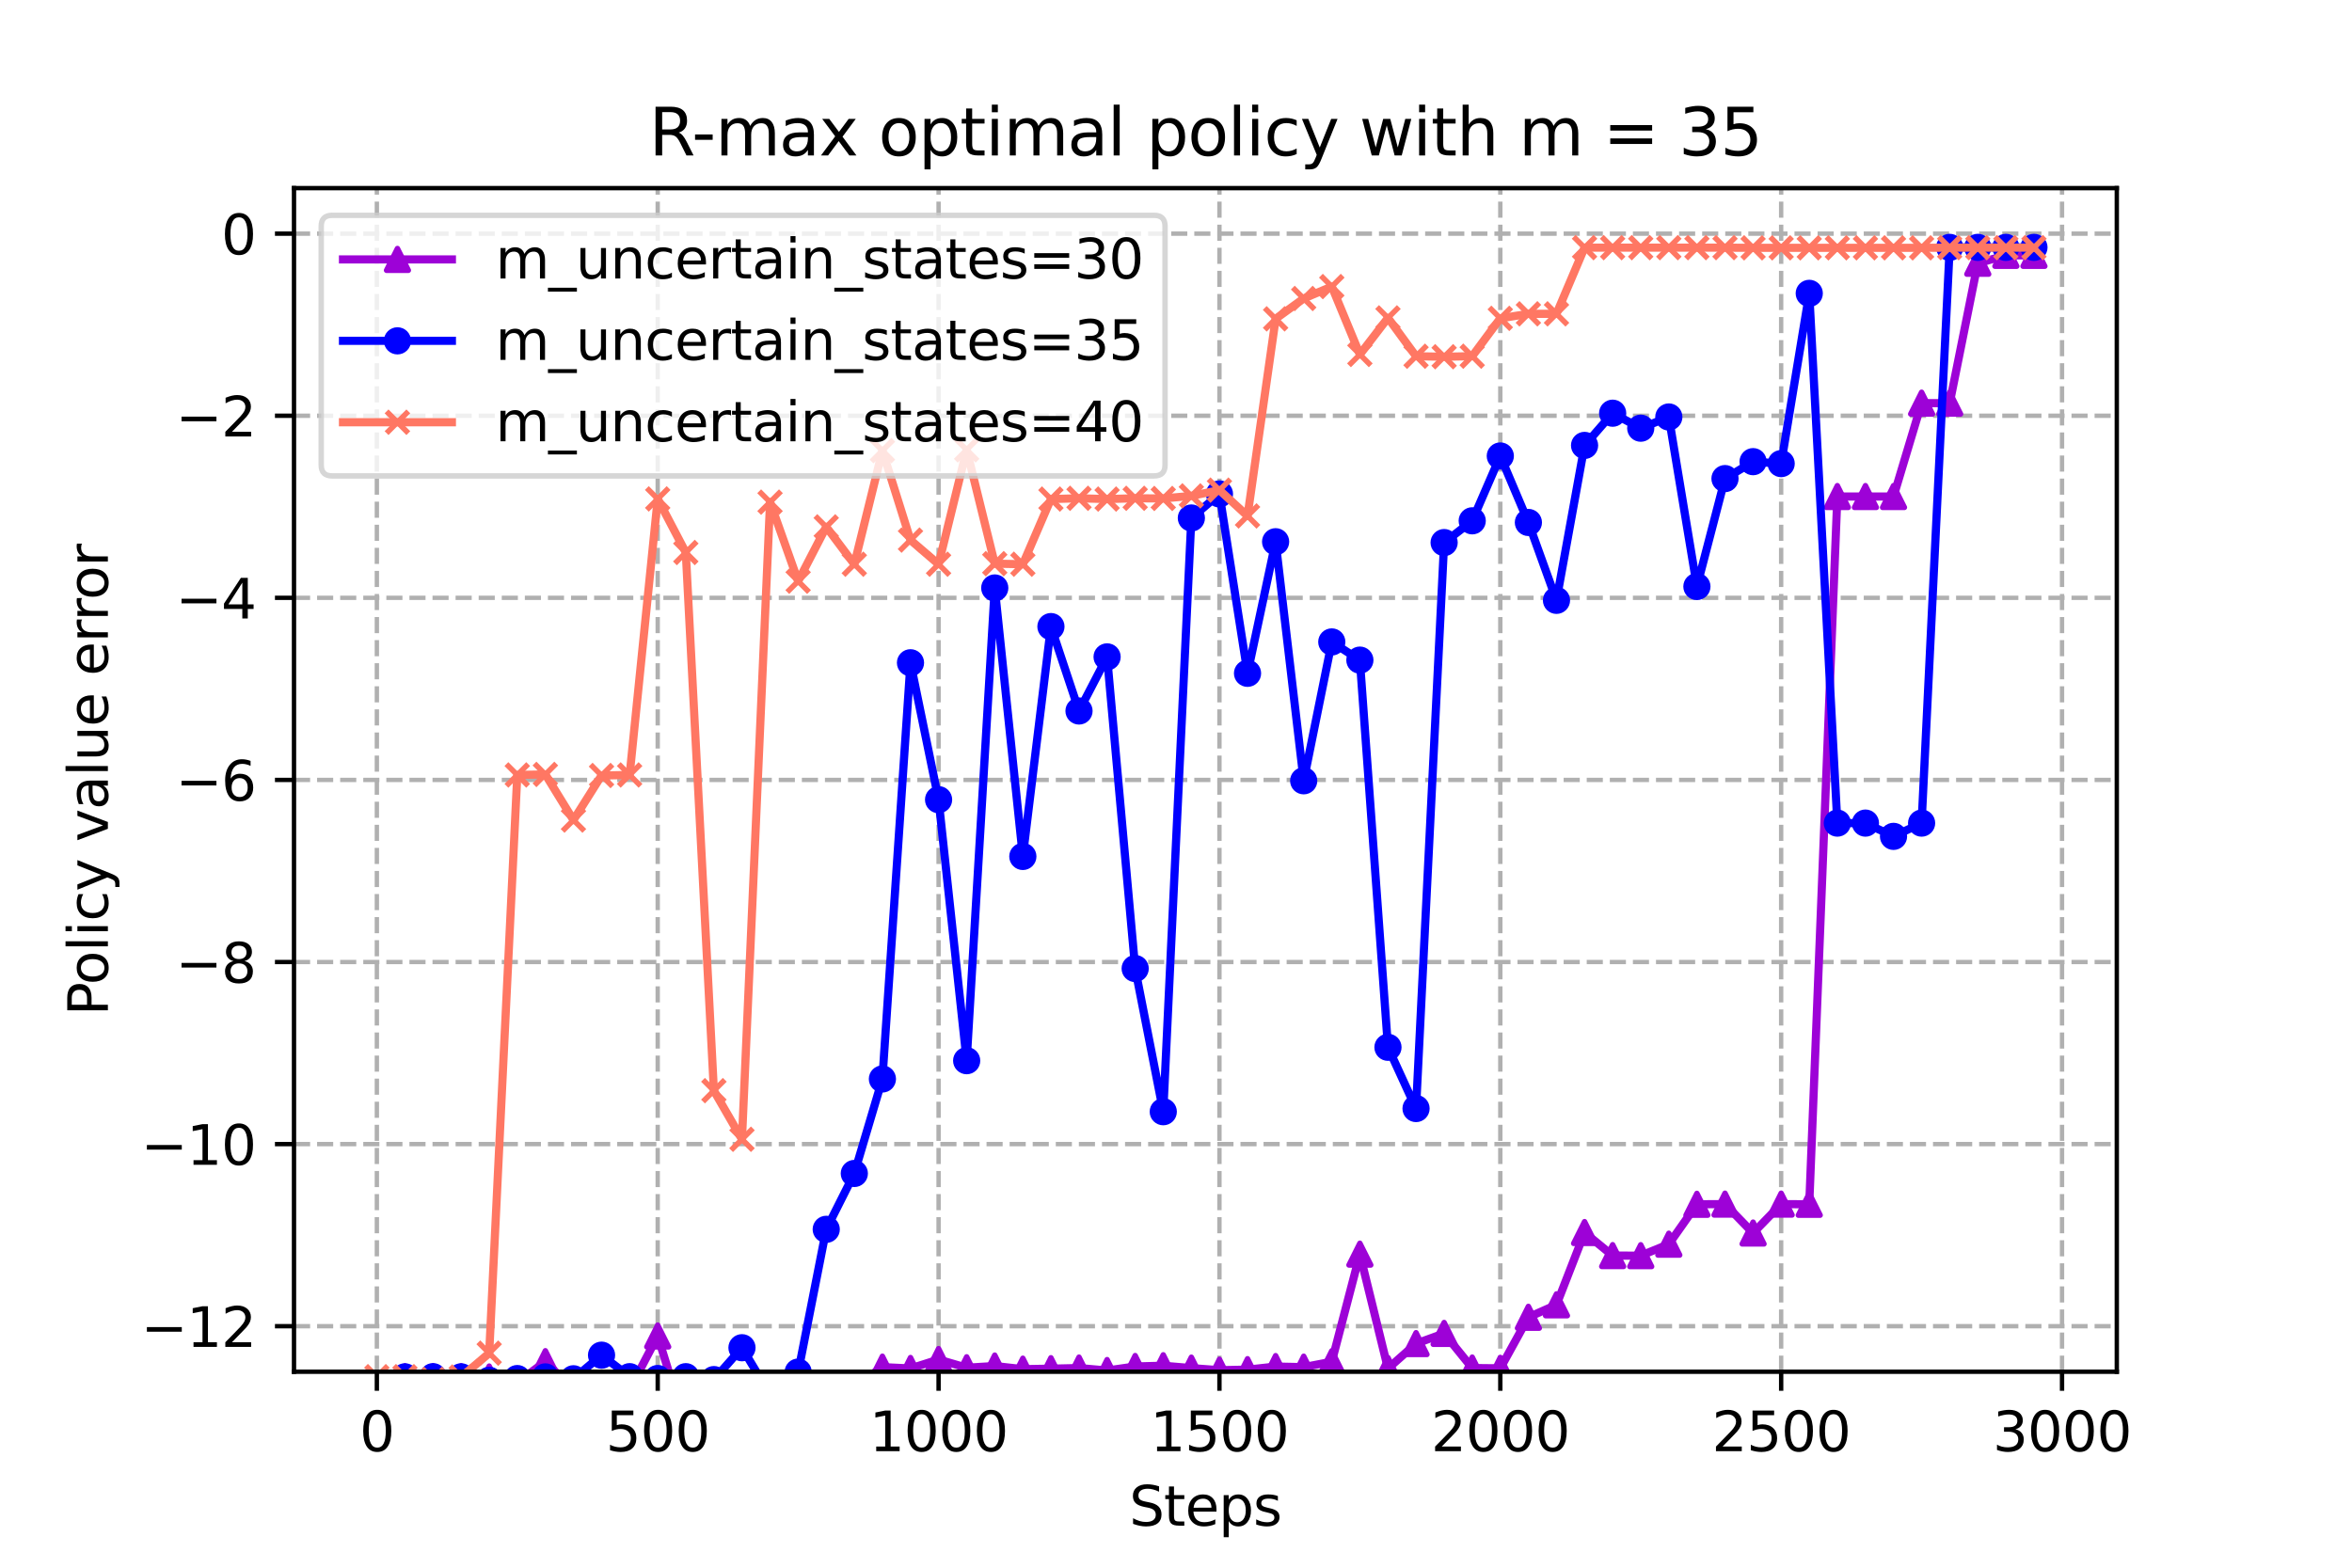 <?xml version="1.0" encoding="utf-8" standalone="no"?>
<!DOCTYPE svg PUBLIC "-//W3C//DTD SVG 1.1//EN"
  "http://www.w3.org/Graphics/SVG/1.1/DTD/svg11.dtd">
<svg xmlns:xlink="http://www.w3.org/1999/xlink" width="432pt" height="288pt" viewBox="0 0 432 288" xmlns="http://www.w3.org/2000/svg" version="1.1">
 <defs>
  <style type="text/css">*{stroke-linejoin: round; stroke-linecap: butt}</style>
 </defs>
 <g id="figure_1">
  <g id="patch_1">
   <path d="M 0 288 
L 432 288 
L 432 0 
L 0 0 
z
" style="fill: #ffffff"/>
  </g>
  <g id="axes_1">
   <g id="patch_2">
    <path d="M 54 252 
L 388.8 252 
L 388.8 34.56 
L 54 34.56 
z
" style="fill: #ffffff"/>
   </g>
   <g id="PolyCollection_1">
    <defs>
     <path id="m91695cd9f6" d="M 69.218 -27.028 
L 69.218 -27.028 
L 74.377 -35.088 
L 79.536 -35.091 
L 84.694 -35.091 
L 89.853 -35.033 
L 95.012 -34.015 
L 100.17 -37.852 
L 105.329 -32.653 
L 110.488 -26.743 
L 115.647 -32.723 
L 120.805 -42.564 
L 125.964 -25.878 
L 131.123 -31.777 
L 136.281 -25.45 
L 141.44 -25.033 
L 146.599 -33.823 
L 151.757 -33.826 
L 156.916 -33.217 
L 162.075 -36.846 
L 167.234 -36.602 
L 172.392 -38.242 
L 177.551 -36.733 
L 182.71 -37.049 
L 187.868 -36.473 
L 193.027 -36.561 
L 198.186 -36.677 
L 203.345 -36.223 
L 208.503 -36.964 
L 213.662 -37.104 
L 218.821 -36.664 
L 223.979 -36.286 
L 229.138 -36.382 
L 234.297 -36.95 
L 239.455 -36.844 
L 244.614 -37.837 
L 249.773 -57.602 
L 254.932 -36.596 
L 260.09 -41.169 
L 265.249 -43.042 
L 270.408 -36.68 
L 275.566 -36.626 
L 280.725 -46.003 
L 285.884 -48.297 
L 291.043 -61.57 
L 296.201 -57.334 
L 301.36 -57.323 
L 306.519 -59.434 
L 311.677 -66.763 
L 316.836 -66.794 
L 321.995 -61.48 
L 327.153 -66.794 
L 332.312 -66.759 
L 337.471 -196.781 
L 342.63 -196.781 
L 347.788 -196.781 
L 352.947 -213.941 
L 358.106 -213.941 
L 363.264 -239.636 
L 368.423 -241.093 
L 373.582 -241.093 
L 373.582 -241.093 
L 373.582 -241.093 
L 368.423 -241.093 
L 363.264 -239.636 
L 358.106 -213.941 
L 352.947 -213.941 
L 347.788 -196.781 
L 342.63 -196.781 
L 337.471 -196.781 
L 332.312 -66.759 
L 327.153 -66.794 
L 321.995 -61.48 
L 316.836 -66.794 
L 311.677 -66.763 
L 306.519 -59.434 
L 301.36 -57.323 
L 296.201 -57.334 
L 291.043 -61.57 
L 285.884 -48.297 
L 280.725 -46.003 
L 275.566 -36.626 
L 270.408 -36.68 
L 265.249 -43.042 
L 260.09 -41.169 
L 254.932 -36.596 
L 249.773 -57.602 
L 244.614 -37.837 
L 239.455 -36.844 
L 234.297 -36.95 
L 229.138 -36.382 
L 223.979 -36.286 
L 218.821 -36.664 
L 213.662 -37.104 
L 208.503 -36.964 
L 203.345 -36.223 
L 198.186 -36.677 
L 193.027 -36.561 
L 187.868 -36.473 
L 182.71 -37.049 
L 177.551 -36.733 
L 172.392 -38.242 
L 167.234 -36.602 
L 162.075 -36.846 
L 156.916 -33.217 
L 151.757 -33.826 
L 146.599 -33.823 
L 141.44 -25.033 
L 136.281 -25.45 
L 131.123 -31.777 
L 125.964 -25.878 
L 120.805 -42.564 
L 115.647 -32.723 
L 110.488 -26.743 
L 105.329 -32.653 
L 100.17 -37.852 
L 95.012 -34.015 
L 89.853 -35.033 
L 84.694 -35.091 
L 79.536 -35.091 
L 74.377 -35.088 
L 69.218 -27.028 
z
" style="stroke: #9d02d7; stroke-opacity: 0.2"/>
    </defs>
    <g clip-path="url(#pc2f74f1e4d)">
     <use xlink:href="#m91695cd9f6" x="0" y="288" style="fill: #9d02d7; fill-opacity: 0.2; stroke: #9d02d7; stroke-opacity: 0.2"/>
    </g>
   </g>
   <g id="PolyCollection_2">
    <defs>
     <path id="mb2b268cec5" d="M 69.218 -30.485 
L 69.218 -30.485 
L 74.377 -35.06 
L 79.536 -35.091 
L 84.694 -35.063 
L 89.853 -34.427 
L 95.012 -34.742 
L 100.17 -35.048 
L 105.329 -34.705 
L 110.488 -39.04 
L 115.647 -35.091 
L 120.805 -34.75 
L 125.964 -35.088 
L 131.123 -34.554 
L 136.281 -40.408 
L 141.44 -31.803 
L 146.599 -35.932 
L 151.757 -62.159 
L 156.916 -72.421 
L 162.075 -89.782 
L 167.234 -166.243 
L 172.392 -141.092 
L 177.551 -93.143 
L 182.71 -179.985 
L 187.868 -130.662 
L 193.027 -172.891 
L 198.186 -157.385 
L 203.345 -167.323 
L 208.503 -110.07 
L 213.662 -83.768 
L 218.821 -192.836 
L 223.979 -197.258 
L 229.138 -164.307 
L 234.297 -188.476 
L 239.455 -144.563 
L 244.614 -170.07 
L 249.773 -166.728 
L 254.932 -95.602 
L 260.09 -84.35 
L 265.249 -188.322 
L 270.408 -192.321 
L 275.566 -204.231 
L 280.725 -192.018 
L 285.884 -177.713 
L 291.043 -206.172 
L 296.201 -212.09 
L 301.36 -209.338 
L 306.519 -211.396 
L 311.677 -180.25 
L 316.836 -200.077 
L 321.995 -203.189 
L 327.153 -202.831 
L 332.312 -234.107 
L 337.471 -136.788 
L 342.63 -136.788 
L 347.788 -134.351 
L 352.947 -136.788 
L 358.106 -242.555 
L 363.264 -242.555 
L 368.423 -242.555 
L 373.582 -242.555 
L 373.582 -242.555 
L 373.582 -242.555 
L 368.423 -242.555 
L 363.264 -242.555 
L 358.106 -242.555 
L 352.947 -136.788 
L 347.788 -134.351 
L 342.63 -136.788 
L 337.471 -136.788 
L 332.312 -234.107 
L 327.153 -202.831 
L 321.995 -203.189 
L 316.836 -200.077 
L 311.677 -180.25 
L 306.519 -211.396 
L 301.36 -209.338 
L 296.201 -212.09 
L 291.043 -206.172 
L 285.884 -177.713 
L 280.725 -192.018 
L 275.566 -204.231 
L 270.408 -192.321 
L 265.249 -188.322 
L 260.09 -84.35 
L 254.932 -95.602 
L 249.773 -166.728 
L 244.614 -170.07 
L 239.455 -144.563 
L 234.297 -188.476 
L 229.138 -164.307 
L 223.979 -197.258 
L 218.821 -192.836 
L 213.662 -83.768 
L 208.503 -110.07 
L 203.345 -167.323 
L 198.186 -157.385 
L 193.027 -172.891 
L 187.868 -130.662 
L 182.71 -179.985 
L 177.551 -93.143 
L 172.392 -141.092 
L 167.234 -166.243 
L 162.075 -89.782 
L 156.916 -72.421 
L 151.757 -62.159 
L 146.599 -35.932 
L 141.44 -31.803 
L 136.281 -40.408 
L 131.123 -34.554 
L 125.964 -35.088 
L 120.805 -34.75 
L 115.647 -35.091 
L 110.488 -39.04 
L 105.329 -34.705 
L 100.17 -35.048 
L 95.012 -34.742 
L 89.853 -34.427 
L 84.694 -35.063 
L 79.536 -35.091 
L 74.377 -35.06 
L 69.218 -30.485 
z
" style="stroke: #0000ff; stroke-opacity: 0.2"/>
    </defs>
    <g clip-path="url(#pc2f74f1e4d)">
     <use xlink:href="#mb2b268cec5" x="0" y="288" style="fill: #0000ff; fill-opacity: 0.2; stroke: #0000ff; stroke-opacity: 0.2"/>
    </g>
   </g>
   <g id="PolyCollection_3">
    <defs>
     <path id="m2ed3fe35d9" d="M 69.218 -35.091 
L 69.218 -35.091 
L 74.377 -35.091 
L 79.536 -34.582 
L 84.694 -35.027 
L 89.853 -39.408 
L 95.012 -145.633 
L 100.17 -145.73 
L 105.329 -137.346 
L 110.488 -145.532 
L 115.647 -145.633 
L 120.805 -196.346 
L 125.964 -186.503 
L 131.123 -87.634 
L 136.281 -78.704 
L 141.44 -195.754 
L 146.599 -181.229 
L 151.757 -191.208 
L 156.916 -184.347 
L 162.075 -205.213 
L 167.234 -188.781 
L 172.392 -184.347 
L 177.551 -205.359 
L 182.71 -184.45 
L 187.868 -184.347 
L 193.027 -196.318 
L 198.186 -196.457 
L 203.345 -196.318 
L 208.503 -196.457 
L 213.662 -196.429 
L 218.821 -196.904 
L 223.979 -197.96 
L 229.138 -193.217 
L 234.297 -229.426 
L 239.455 -233.164 
L 244.614 -235.356 
L 249.773 -222.883 
L 254.932 -229.597 
L 260.09 -222.553 
L 265.249 -222.464 
L 270.408 -222.562 
L 275.566 -229.518 
L 280.725 -230.348 
L 285.884 -230.348 
L 291.043 -242.503 
L 296.201 -242.503 
L 301.36 -242.503 
L 306.519 -242.503 
L 311.677 -242.503 
L 316.836 -242.503 
L 321.995 -242.47 
L 327.153 -242.47 
L 332.312 -242.47 
L 337.471 -242.471 
L 342.63 -242.471 
L 347.788 -242.471 
L 352.947 -242.471 
L 358.106 -242.503 
L 363.264 -242.503 
L 368.423 -242.504 
L 373.582 -242.504 
L 373.582 -242.504 
L 373.582 -242.504 
L 368.423 -242.504 
L 363.264 -242.503 
L 358.106 -242.503 
L 352.947 -242.471 
L 347.788 -242.471 
L 342.63 -242.471 
L 337.471 -242.471 
L 332.312 -242.47 
L 327.153 -242.47 
L 321.995 -242.47 
L 316.836 -242.503 
L 311.677 -242.503 
L 306.519 -242.503 
L 301.36 -242.503 
L 296.201 -242.503 
L 291.043 -242.503 
L 285.884 -230.348 
L 280.725 -230.348 
L 275.566 -229.518 
L 270.408 -222.562 
L 265.249 -222.464 
L 260.09 -222.553 
L 254.932 -229.597 
L 249.773 -222.883 
L 244.614 -235.356 
L 239.455 -233.164 
L 234.297 -229.426 
L 229.138 -193.217 
L 223.979 -197.96 
L 218.821 -196.904 
L 213.662 -196.429 
L 208.503 -196.457 
L 203.345 -196.318 
L 198.186 -196.457 
L 193.027 -196.318 
L 187.868 -184.347 
L 182.71 -184.45 
L 177.551 -205.359 
L 172.392 -184.347 
L 167.234 -188.781 
L 162.075 -205.213 
L 156.916 -184.347 
L 151.757 -191.208 
L 146.599 -181.229 
L 141.44 -195.754 
L 136.281 -78.704 
L 131.123 -87.634 
L 125.964 -186.503 
L 120.805 -196.346 
L 115.647 -145.633 
L 110.488 -145.532 
L 105.329 -137.346 
L 100.17 -145.73 
L 95.012 -145.633 
L 89.853 -39.408 
L 84.694 -35.027 
L 79.536 -34.582 
L 74.377 -35.091 
L 69.218 -35.091 
z
" style="stroke: #ff7763; stroke-opacity: 0.2"/>
    </defs>
    <g clip-path="url(#pc2f74f1e4d)">
     <use xlink:href="#m2ed3fe35d9" x="0" y="288" style="fill: #ff7763; fill-opacity: 0.2; stroke: #ff7763; stroke-opacity: 0.2"/>
    </g>
   </g>
   <g id="matplotlib.axis_1">
    <g id="xtick_1">
     <g id="line2d_1">
      <path d="M 69.218 252 
L 69.218 34.56 
" clip-path="url(#pc2f74f1e4d)" style="fill: none; stroke-dasharray: 2.96,1.28; stroke-dashoffset: 0; stroke: #b0b0b0; stroke-width: 0.8"/>
     </g>
     <g id="line2d_2">
      <defs>
       <path id="mc93655d7a4" d="M 0 0 
L 0 3.5 
" style="stroke: #000000; stroke-width: 0.8"/>
      </defs>
      <g>
       <use xlink:href="#mc93655d7a4" x="69.218" y="252" style="stroke: #000000; stroke-width: 0.8"/>
      </g>
     </g>
     <g id="text_1">
      <!-- 0 -->
      <g transform="translate(66.037 266.598)scale(0.1 -0.1)">
       <defs>
        <path id="DejaVuSans-30" d="M 2034 4250 
Q 1547 4250 1301 3770 
Q 1056 3291 1056 2328 
Q 1056 1369 1301 889 
Q 1547 409 2034 409 
Q 2525 409 2770 889 
Q 3016 1369 3016 2328 
Q 3016 3291 2770 3770 
Q 2525 4250 2034 4250 
z
M 2034 4750 
Q 2819 4750 3233 4129 
Q 3647 3509 3647 2328 
Q 3647 1150 3233 529 
Q 2819 -91 2034 -91 
Q 1250 -91 836 529 
Q 422 1150 422 2328 
Q 422 3509 836 4129 
Q 1250 4750 2034 4750 
z
" transform="scale(0.016)"/>
       </defs>
       <use xlink:href="#DejaVuSans-30"/>
      </g>
     </g>
    </g>
    <g id="xtick_2">
     <g id="line2d_3">
      <path d="M 120.805 252 
L 120.805 34.56 
" clip-path="url(#pc2f74f1e4d)" style="fill: none; stroke-dasharray: 2.96,1.28; stroke-dashoffset: 0; stroke: #b0b0b0; stroke-width: 0.8"/>
     </g>
     <g id="line2d_4">
      <g>
       <use xlink:href="#mc93655d7a4" x="120.805" y="252" style="stroke: #000000; stroke-width: 0.8"/>
      </g>
     </g>
     <g id="text_2">
      <!-- 500 -->
      <g transform="translate(111.261 266.598)scale(0.1 -0.1)">
       <defs>
        <path id="DejaVuSans-35" d="M 691 4666 
L 3169 4666 
L 3169 4134 
L 1269 4134 
L 1269 2991 
Q 1406 3038 1543 3061 
Q 1681 3084 1819 3084 
Q 2600 3084 3056 2656 
Q 3513 2228 3513 1497 
Q 3513 744 3044 326 
Q 2575 -91 1722 -91 
Q 1428 -91 1123 -41 
Q 819 9 494 109 
L 494 744 
Q 775 591 1075 516 
Q 1375 441 1709 441 
Q 2250 441 2565 725 
Q 2881 1009 2881 1497 
Q 2881 1984 2565 2268 
Q 2250 2553 1709 2553 
Q 1456 2553 1204 2497 
Q 953 2441 691 2322 
L 691 4666 
z
" transform="scale(0.016)"/>
       </defs>
       <use xlink:href="#DejaVuSans-35"/>
       <use xlink:href="#DejaVuSans-30" x="63.623"/>
       <use xlink:href="#DejaVuSans-30" x="127.246"/>
      </g>
     </g>
    </g>
    <g id="xtick_3">
     <g id="line2d_5">
      <path d="M 172.392 252 
L 172.392 34.56 
" clip-path="url(#pc2f74f1e4d)" style="fill: none; stroke-dasharray: 2.96,1.28; stroke-dashoffset: 0; stroke: #b0b0b0; stroke-width: 0.8"/>
     </g>
     <g id="line2d_6">
      <g>
       <use xlink:href="#mc93655d7a4" x="172.392" y="252" style="stroke: #000000; stroke-width: 0.8"/>
      </g>
     </g>
     <g id="text_3">
      <!-- 1000 -->
      <g transform="translate(159.667 266.598)scale(0.1 -0.1)">
       <defs>
        <path id="DejaVuSans-31" d="M 794 531 
L 1825 531 
L 1825 4091 
L 703 3866 
L 703 4441 
L 1819 4666 
L 2450 4666 
L 2450 531 
L 3481 531 
L 3481 0 
L 794 0 
L 794 531 
z
" transform="scale(0.016)"/>
       </defs>
       <use xlink:href="#DejaVuSans-31"/>
       <use xlink:href="#DejaVuSans-30" x="63.623"/>
       <use xlink:href="#DejaVuSans-30" x="127.246"/>
       <use xlink:href="#DejaVuSans-30" x="190.869"/>
      </g>
     </g>
    </g>
    <g id="xtick_4">
     <g id="line2d_7">
      <path d="M 223.979 252 
L 223.979 34.56 
" clip-path="url(#pc2f74f1e4d)" style="fill: none; stroke-dasharray: 2.96,1.28; stroke-dashoffset: 0; stroke: #b0b0b0; stroke-width: 0.8"/>
     </g>
     <g id="line2d_8">
      <g>
       <use xlink:href="#mc93655d7a4" x="223.979" y="252" style="stroke: #000000; stroke-width: 0.8"/>
      </g>
     </g>
     <g id="text_4">
      <!-- 1500 -->
      <g transform="translate(211.254 266.598)scale(0.1 -0.1)">
       <use xlink:href="#DejaVuSans-31"/>
       <use xlink:href="#DejaVuSans-35" x="63.623"/>
       <use xlink:href="#DejaVuSans-30" x="127.246"/>
       <use xlink:href="#DejaVuSans-30" x="190.869"/>
      </g>
     </g>
    </g>
    <g id="xtick_5">
     <g id="line2d_9">
      <path d="M 275.566 252 
L 275.566 34.56 
" clip-path="url(#pc2f74f1e4d)" style="fill: none; stroke-dasharray: 2.96,1.28; stroke-dashoffset: 0; stroke: #b0b0b0; stroke-width: 0.8"/>
     </g>
     <g id="line2d_10">
      <g>
       <use xlink:href="#mc93655d7a4" x="275.566" y="252" style="stroke: #000000; stroke-width: 0.8"/>
      </g>
     </g>
     <g id="text_5">
      <!-- 2000 -->
      <g transform="translate(262.841 266.598)scale(0.1 -0.1)">
       <defs>
        <path id="DejaVuSans-32" d="M 1228 531 
L 3431 531 
L 3431 0 
L 469 0 
L 469 531 
Q 828 903 1448 1529 
Q 2069 2156 2228 2338 
Q 2531 2678 2651 2914 
Q 2772 3150 2772 3378 
Q 2772 3750 2511 3984 
Q 2250 4219 1831 4219 
Q 1534 4219 1204 4116 
Q 875 4013 500 3803 
L 500 4441 
Q 881 4594 1212 4672 
Q 1544 4750 1819 4750 
Q 2544 4750 2975 4387 
Q 3406 4025 3406 3419 
Q 3406 3131 3298 2873 
Q 3191 2616 2906 2266 
Q 2828 2175 2409 1742 
Q 1991 1309 1228 531 
z
" transform="scale(0.016)"/>
       </defs>
       <use xlink:href="#DejaVuSans-32"/>
       <use xlink:href="#DejaVuSans-30" x="63.623"/>
       <use xlink:href="#DejaVuSans-30" x="127.246"/>
       <use xlink:href="#DejaVuSans-30" x="190.869"/>
      </g>
     </g>
    </g>
    <g id="xtick_6">
     <g id="line2d_11">
      <path d="M 327.153 252 
L 327.153 34.56 
" clip-path="url(#pc2f74f1e4d)" style="fill: none; stroke-dasharray: 2.96,1.28; stroke-dashoffset: 0; stroke: #b0b0b0; stroke-width: 0.8"/>
     </g>
     <g id="line2d_12">
      <g>
       <use xlink:href="#mc93655d7a4" x="327.153" y="252" style="stroke: #000000; stroke-width: 0.8"/>
      </g>
     </g>
     <g id="text_6">
      <!-- 2500 -->
      <g transform="translate(314.428 266.598)scale(0.1 -0.1)">
       <use xlink:href="#DejaVuSans-32"/>
       <use xlink:href="#DejaVuSans-35" x="63.623"/>
       <use xlink:href="#DejaVuSans-30" x="127.246"/>
       <use xlink:href="#DejaVuSans-30" x="190.869"/>
      </g>
     </g>
    </g>
    <g id="xtick_7">
     <g id="line2d_13">
      <path d="M 378.741 252 
L 378.741 34.56 
" clip-path="url(#pc2f74f1e4d)" style="fill: none; stroke-dasharray: 2.96,1.28; stroke-dashoffset: 0; stroke: #b0b0b0; stroke-width: 0.8"/>
     </g>
     <g id="line2d_14">
      <g>
       <use xlink:href="#mc93655d7a4" x="378.741" y="252" style="stroke: #000000; stroke-width: 0.8"/>
      </g>
     </g>
     <g id="text_7">
      <!-- 3000 -->
      <g transform="translate(366.016 266.598)scale(0.1 -0.1)">
       <defs>
        <path id="DejaVuSans-33" d="M 2597 2516 
Q 3050 2419 3304 2112 
Q 3559 1806 3559 1356 
Q 3559 666 3084 287 
Q 2609 -91 1734 -91 
Q 1441 -91 1130 -33 
Q 819 25 488 141 
L 488 750 
Q 750 597 1062 519 
Q 1375 441 1716 441 
Q 2309 441 2620 675 
Q 2931 909 2931 1356 
Q 2931 1769 2642 2001 
Q 2353 2234 1838 2234 
L 1294 2234 
L 1294 2753 
L 1863 2753 
Q 2328 2753 2575 2939 
Q 2822 3125 2822 3475 
Q 2822 3834 2567 4026 
Q 2313 4219 1838 4219 
Q 1578 4219 1281 4162 
Q 984 4106 628 3988 
L 628 4550 
Q 988 4650 1302 4700 
Q 1616 4750 1894 4750 
Q 2613 4750 3031 4423 
Q 3450 4097 3450 3541 
Q 3450 3153 3228 2886 
Q 3006 2619 2597 2516 
z
" transform="scale(0.016)"/>
       </defs>
       <use xlink:href="#DejaVuSans-33"/>
       <use xlink:href="#DejaVuSans-30" x="63.623"/>
       <use xlink:href="#DejaVuSans-30" x="127.246"/>
       <use xlink:href="#DejaVuSans-30" x="190.869"/>
      </g>
     </g>
    </g>
    <g id="text_8">
     <!-- Steps -->
     <g transform="translate(207.41 280.277)scale(0.1 -0.1)">
      <defs>
       <path id="DejaVuSans-53" d="M 3425 4513 
L 3425 3897 
Q 3066 4069 2747 4153 
Q 2428 4238 2131 4238 
Q 1616 4238 1336 4038 
Q 1056 3838 1056 3469 
Q 1056 3159 1242 3001 
Q 1428 2844 1947 2747 
L 2328 2669 
Q 3034 2534 3370 2195 
Q 3706 1856 3706 1288 
Q 3706 609 3251 259 
Q 2797 -91 1919 -91 
Q 1588 -91 1214 -16 
Q 841 59 441 206 
L 441 856 
Q 825 641 1194 531 
Q 1563 422 1919 422 
Q 2459 422 2753 634 
Q 3047 847 3047 1241 
Q 3047 1584 2836 1778 
Q 2625 1972 2144 2069 
L 1759 2144 
Q 1053 2284 737 2584 
Q 422 2884 422 3419 
Q 422 4038 858 4394 
Q 1294 4750 2059 4750 
Q 2388 4750 2728 4690 
Q 3069 4631 3425 4513 
z
" transform="scale(0.016)"/>
       <path id="DejaVuSans-74" d="M 1172 4494 
L 1172 3500 
L 2356 3500 
L 2356 3053 
L 1172 3053 
L 1172 1153 
Q 1172 725 1289 603 
Q 1406 481 1766 481 
L 2356 481 
L 2356 0 
L 1766 0 
Q 1100 0 847 248 
Q 594 497 594 1153 
L 594 3053 
L 172 3053 
L 172 3500 
L 594 3500 
L 594 4494 
L 1172 4494 
z
" transform="scale(0.016)"/>
       <path id="DejaVuSans-65" d="M 3597 1894 
L 3597 1613 
L 953 1613 
Q 991 1019 1311 708 
Q 1631 397 2203 397 
Q 2534 397 2845 478 
Q 3156 559 3463 722 
L 3463 178 
Q 3153 47 2828 -22 
Q 2503 -91 2169 -91 
Q 1331 -91 842 396 
Q 353 884 353 1716 
Q 353 2575 817 3079 
Q 1281 3584 2069 3584 
Q 2775 3584 3186 3129 
Q 3597 2675 3597 1894 
z
M 3022 2063 
Q 3016 2534 2758 2815 
Q 2500 3097 2075 3097 
Q 1594 3097 1305 2825 
Q 1016 2553 972 2059 
L 3022 2063 
z
" transform="scale(0.016)"/>
       <path id="DejaVuSans-70" d="M 1159 525 
L 1159 -1331 
L 581 -1331 
L 581 3500 
L 1159 3500 
L 1159 2969 
Q 1341 3281 1617 3432 
Q 1894 3584 2278 3584 
Q 2916 3584 3314 3078 
Q 3713 2572 3713 1747 
Q 3713 922 3314 415 
Q 2916 -91 2278 -91 
Q 1894 -91 1617 61 
Q 1341 213 1159 525 
z
M 3116 1747 
Q 3116 2381 2855 2742 
Q 2594 3103 2138 3103 
Q 1681 3103 1420 2742 
Q 1159 2381 1159 1747 
Q 1159 1113 1420 752 
Q 1681 391 2138 391 
Q 2594 391 2855 752 
Q 3116 1113 3116 1747 
z
" transform="scale(0.016)"/>
       <path id="DejaVuSans-73" d="M 2834 3397 
L 2834 2853 
Q 2591 2978 2328 3040 
Q 2066 3103 1784 3103 
Q 1356 3103 1142 2972 
Q 928 2841 928 2578 
Q 928 2378 1081 2264 
Q 1234 2150 1697 2047 
L 1894 2003 
Q 2506 1872 2764 1633 
Q 3022 1394 3022 966 
Q 3022 478 2636 193 
Q 2250 -91 1575 -91 
Q 1294 -91 989 -36 
Q 684 19 347 128 
L 347 722 
Q 666 556 975 473 
Q 1284 391 1588 391 
Q 1994 391 2212 530 
Q 2431 669 2431 922 
Q 2431 1156 2273 1281 
Q 2116 1406 1581 1522 
L 1381 1569 
Q 847 1681 609 1914 
Q 372 2147 372 2553 
Q 372 3047 722 3315 
Q 1072 3584 1716 3584 
Q 2034 3584 2315 3537 
Q 2597 3491 2834 3397 
z
" transform="scale(0.016)"/>
      </defs>
      <use xlink:href="#DejaVuSans-53"/>
      <use xlink:href="#DejaVuSans-74" x="63.477"/>
      <use xlink:href="#DejaVuSans-65" x="102.686"/>
      <use xlink:href="#DejaVuSans-70" x="164.209"/>
      <use xlink:href="#DejaVuSans-73" x="227.686"/>
     </g>
    </g>
   </g>
   <g id="matplotlib.axis_2">
    <g id="ytick_1">
     <g id="line2d_15">
      <path d="M 54 243.637 
L 388.8 243.637 
" clip-path="url(#pc2f74f1e4d)" style="fill: none; stroke-dasharray: 2.96,1.28; stroke-dashoffset: 0; stroke: #b0b0b0; stroke-width: 0.8"/>
     </g>
     <g id="line2d_16">
      <defs>
       <path id="me5cf79a9a8" d="M 0 0 
L -3.5 0 
" style="stroke: #000000; stroke-width: 0.8"/>
      </defs>
      <g>
       <use xlink:href="#me5cf79a9a8" x="54" y="243.637" style="stroke: #000000; stroke-width: 0.8"/>
      </g>
     </g>
     <g id="text_9">
      <!-- −12 -->
      <g transform="translate(25.895 247.436)scale(0.1 -0.1)">
       <defs>
        <path id="DejaVuSans-2212" d="M 678 2272 
L 4684 2272 
L 4684 1741 
L 678 1741 
L 678 2272 
z
" transform="scale(0.016)"/>
       </defs>
       <use xlink:href="#DejaVuSans-2212"/>
       <use xlink:href="#DejaVuSans-31" x="83.789"/>
       <use xlink:href="#DejaVuSans-32" x="147.412"/>
      </g>
     </g>
    </g>
    <g id="ytick_2">
     <g id="line2d_17">
      <path d="M 54 210.185 
L 388.8 210.185 
" clip-path="url(#pc2f74f1e4d)" style="fill: none; stroke-dasharray: 2.96,1.28; stroke-dashoffset: 0; stroke: #b0b0b0; stroke-width: 0.8"/>
     </g>
     <g id="line2d_18">
      <g>
       <use xlink:href="#me5cf79a9a8" x="54" y="210.185" style="stroke: #000000; stroke-width: 0.8"/>
      </g>
     </g>
     <g id="text_10">
      <!-- −10 -->
      <g transform="translate(25.895 213.984)scale(0.1 -0.1)">
       <use xlink:href="#DejaVuSans-2212"/>
       <use xlink:href="#DejaVuSans-31" x="83.789"/>
       <use xlink:href="#DejaVuSans-30" x="147.412"/>
      </g>
     </g>
    </g>
    <g id="ytick_3">
     <g id="line2d_19">
      <path d="M 54 176.732 
L 388.8 176.732 
" clip-path="url(#pc2f74f1e4d)" style="fill: none; stroke-dasharray: 2.96,1.28; stroke-dashoffset: 0; stroke: #b0b0b0; stroke-width: 0.8"/>
     </g>
     <g id="line2d_20">
      <g>
       <use xlink:href="#me5cf79a9a8" x="54" y="176.732" style="stroke: #000000; stroke-width: 0.8"/>
      </g>
     </g>
     <g id="text_11">
      <!-- −8 -->
      <g transform="translate(32.258 180.532)scale(0.1 -0.1)">
       <defs>
        <path id="DejaVuSans-38" d="M 2034 2216 
Q 1584 2216 1326 1975 
Q 1069 1734 1069 1313 
Q 1069 891 1326 650 
Q 1584 409 2034 409 
Q 2484 409 2743 651 
Q 3003 894 3003 1313 
Q 3003 1734 2745 1975 
Q 2488 2216 2034 2216 
z
M 1403 2484 
Q 997 2584 770 2862 
Q 544 3141 544 3541 
Q 544 4100 942 4425 
Q 1341 4750 2034 4750 
Q 2731 4750 3128 4425 
Q 3525 4100 3525 3541 
Q 3525 3141 3298 2862 
Q 3072 2584 2669 2484 
Q 3125 2378 3379 2068 
Q 3634 1759 3634 1313 
Q 3634 634 3220 271 
Q 2806 -91 2034 -91 
Q 1263 -91 848 271 
Q 434 634 434 1313 
Q 434 1759 690 2068 
Q 947 2378 1403 2484 
z
M 1172 3481 
Q 1172 3119 1398 2916 
Q 1625 2713 2034 2713 
Q 2441 2713 2670 2916 
Q 2900 3119 2900 3481 
Q 2900 3844 2670 4047 
Q 2441 4250 2034 4250 
Q 1625 4250 1398 4047 
Q 1172 3844 1172 3481 
z
" transform="scale(0.016)"/>
       </defs>
       <use xlink:href="#DejaVuSans-2212"/>
       <use xlink:href="#DejaVuSans-38" x="83.789"/>
      </g>
     </g>
    </g>
    <g id="ytick_4">
     <g id="line2d_21">
      <path d="M 54 143.28 
L 388.8 143.28 
" clip-path="url(#pc2f74f1e4d)" style="fill: none; stroke-dasharray: 2.96,1.28; stroke-dashoffset: 0; stroke: #b0b0b0; stroke-width: 0.8"/>
     </g>
     <g id="line2d_22">
      <g>
       <use xlink:href="#me5cf79a9a8" x="54" y="143.28" style="stroke: #000000; stroke-width: 0.8"/>
      </g>
     </g>
     <g id="text_12">
      <!-- −6 -->
      <g transform="translate(32.258 147.079)scale(0.1 -0.1)">
       <defs>
        <path id="DejaVuSans-36" d="M 2113 2584 
Q 1688 2584 1439 2293 
Q 1191 2003 1191 1497 
Q 1191 994 1439 701 
Q 1688 409 2113 409 
Q 2538 409 2786 701 
Q 3034 994 3034 1497 
Q 3034 2003 2786 2293 
Q 2538 2584 2113 2584 
z
M 3366 4563 
L 3366 3988 
Q 3128 4100 2886 4159 
Q 2644 4219 2406 4219 
Q 1781 4219 1451 3797 
Q 1122 3375 1075 2522 
Q 1259 2794 1537 2939 
Q 1816 3084 2150 3084 
Q 2853 3084 3261 2657 
Q 3669 2231 3669 1497 
Q 3669 778 3244 343 
Q 2819 -91 2113 -91 
Q 1303 -91 875 529 
Q 447 1150 447 2328 
Q 447 3434 972 4092 
Q 1497 4750 2381 4750 
Q 2619 4750 2861 4703 
Q 3103 4656 3366 4563 
z
" transform="scale(0.016)"/>
       </defs>
       <use xlink:href="#DejaVuSans-2212"/>
       <use xlink:href="#DejaVuSans-36" x="83.789"/>
      </g>
     </g>
    </g>
    <g id="ytick_5">
     <g id="line2d_23">
      <path d="M 54 109.828 
L 388.8 109.828 
" clip-path="url(#pc2f74f1e4d)" style="fill: none; stroke-dasharray: 2.96,1.28; stroke-dashoffset: 0; stroke: #b0b0b0; stroke-width: 0.8"/>
     </g>
     <g id="line2d_24">
      <g>
       <use xlink:href="#me5cf79a9a8" x="54" y="109.828" style="stroke: #000000; stroke-width: 0.8"/>
      </g>
     </g>
     <g id="text_13">
      <!-- −4 -->
      <g transform="translate(32.258 113.627)scale(0.1 -0.1)">
       <defs>
        <path id="DejaVuSans-34" d="M 2419 4116 
L 825 1625 
L 2419 1625 
L 2419 4116 
z
M 2253 4666 
L 3047 4666 
L 3047 1625 
L 3713 1625 
L 3713 1100 
L 3047 1100 
L 3047 0 
L 2419 0 
L 2419 1100 
L 313 1100 
L 313 1709 
L 2253 4666 
z
" transform="scale(0.016)"/>
       </defs>
       <use xlink:href="#DejaVuSans-2212"/>
       <use xlink:href="#DejaVuSans-34" x="83.789"/>
      </g>
     </g>
    </g>
    <g id="ytick_6">
     <g id="line2d_25">
      <path d="M 54 76.375 
L 388.8 76.375 
" clip-path="url(#pc2f74f1e4d)" style="fill: none; stroke-dasharray: 2.96,1.28; stroke-dashoffset: 0; stroke: #b0b0b0; stroke-width: 0.8"/>
     </g>
     <g id="line2d_26">
      <g>
       <use xlink:href="#me5cf79a9a8" x="54" y="76.375" style="stroke: #000000; stroke-width: 0.8"/>
      </g>
     </g>
     <g id="text_14">
      <!-- −2 -->
      <g transform="translate(32.258 80.175)scale(0.1 -0.1)">
       <use xlink:href="#DejaVuSans-2212"/>
       <use xlink:href="#DejaVuSans-32" x="83.789"/>
      </g>
     </g>
    </g>
    <g id="ytick_7">
     <g id="line2d_27">
      <path d="M 54 42.923 
L 388.8 42.923 
" clip-path="url(#pc2f74f1e4d)" style="fill: none; stroke-dasharray: 2.96,1.28; stroke-dashoffset: 0; stroke: #b0b0b0; stroke-width: 0.8"/>
     </g>
     <g id="line2d_28">
      <g>
       <use xlink:href="#me5cf79a9a8" x="54" y="42.923" style="stroke: #000000; stroke-width: 0.8"/>
      </g>
     </g>
     <g id="text_15">
      <!-- 0 -->
      <g transform="translate(40.638 46.722)scale(0.1 -0.1)">
       <use xlink:href="#DejaVuSans-30"/>
      </g>
     </g>
    </g>
    <g id="text_16">
     <!-- Policy value error -->
     <g transform="translate(19.816 186.598)rotate(-90)scale(0.1 -0.1)">
      <defs>
       <path id="DejaVuSans-50" d="M 1259 4147 
L 1259 2394 
L 2053 2394 
Q 2494 2394 2734 2622 
Q 2975 2850 2975 3272 
Q 2975 3691 2734 3919 
Q 2494 4147 2053 4147 
L 1259 4147 
z
M 628 4666 
L 2053 4666 
Q 2838 4666 3239 4311 
Q 3641 3956 3641 3272 
Q 3641 2581 3239 2228 
Q 2838 1875 2053 1875 
L 1259 1875 
L 1259 0 
L 628 0 
L 628 4666 
z
" transform="scale(0.016)"/>
       <path id="DejaVuSans-6f" d="M 1959 3097 
Q 1497 3097 1228 2736 
Q 959 2375 959 1747 
Q 959 1119 1226 758 
Q 1494 397 1959 397 
Q 2419 397 2687 759 
Q 2956 1122 2956 1747 
Q 2956 2369 2687 2733 
Q 2419 3097 1959 3097 
z
M 1959 3584 
Q 2709 3584 3137 3096 
Q 3566 2609 3566 1747 
Q 3566 888 3137 398 
Q 2709 -91 1959 -91 
Q 1206 -91 779 398 
Q 353 888 353 1747 
Q 353 2609 779 3096 
Q 1206 3584 1959 3584 
z
" transform="scale(0.016)"/>
       <path id="DejaVuSans-6c" d="M 603 4863 
L 1178 4863 
L 1178 0 
L 603 0 
L 603 4863 
z
" transform="scale(0.016)"/>
       <path id="DejaVuSans-69" d="M 603 3500 
L 1178 3500 
L 1178 0 
L 603 0 
L 603 3500 
z
M 603 4863 
L 1178 4863 
L 1178 4134 
L 603 4134 
L 603 4863 
z
" transform="scale(0.016)"/>
       <path id="DejaVuSans-63" d="M 3122 3366 
L 3122 2828 
Q 2878 2963 2633 3030 
Q 2388 3097 2138 3097 
Q 1578 3097 1268 2742 
Q 959 2388 959 1747 
Q 959 1106 1268 751 
Q 1578 397 2138 397 
Q 2388 397 2633 464 
Q 2878 531 3122 666 
L 3122 134 
Q 2881 22 2623 -34 
Q 2366 -91 2075 -91 
Q 1284 -91 818 406 
Q 353 903 353 1747 
Q 353 2603 823 3093 
Q 1294 3584 2113 3584 
Q 2378 3584 2631 3529 
Q 2884 3475 3122 3366 
z
" transform="scale(0.016)"/>
       <path id="DejaVuSans-79" d="M 2059 -325 
Q 1816 -950 1584 -1140 
Q 1353 -1331 966 -1331 
L 506 -1331 
L 506 -850 
L 844 -850 
Q 1081 -850 1212 -737 
Q 1344 -625 1503 -206 
L 1606 56 
L 191 3500 
L 800 3500 
L 1894 763 
L 2988 3500 
L 3597 3500 
L 2059 -325 
z
" transform="scale(0.016)"/>
       <path id="DejaVuSans-20" transform="scale(0.016)"/>
       <path id="DejaVuSans-76" d="M 191 3500 
L 800 3500 
L 1894 563 
L 2988 3500 
L 3597 3500 
L 2284 0 
L 1503 0 
L 191 3500 
z
" transform="scale(0.016)"/>
       <path id="DejaVuSans-61" d="M 2194 1759 
Q 1497 1759 1228 1600 
Q 959 1441 959 1056 
Q 959 750 1161 570 
Q 1363 391 1709 391 
Q 2188 391 2477 730 
Q 2766 1069 2766 1631 
L 2766 1759 
L 2194 1759 
z
M 3341 1997 
L 3341 0 
L 2766 0 
L 2766 531 
Q 2569 213 2275 61 
Q 1981 -91 1556 -91 
Q 1019 -91 701 211 
Q 384 513 384 1019 
Q 384 1609 779 1909 
Q 1175 2209 1959 2209 
L 2766 2209 
L 2766 2266 
Q 2766 2663 2505 2880 
Q 2244 3097 1772 3097 
Q 1472 3097 1187 3025 
Q 903 2953 641 2809 
L 641 3341 
Q 956 3463 1253 3523 
Q 1550 3584 1831 3584 
Q 2591 3584 2966 3190 
Q 3341 2797 3341 1997 
z
" transform="scale(0.016)"/>
       <path id="DejaVuSans-75" d="M 544 1381 
L 544 3500 
L 1119 3500 
L 1119 1403 
Q 1119 906 1312 657 
Q 1506 409 1894 409 
Q 2359 409 2629 706 
Q 2900 1003 2900 1516 
L 2900 3500 
L 3475 3500 
L 3475 0 
L 2900 0 
L 2900 538 
Q 2691 219 2414 64 
Q 2138 -91 1772 -91 
Q 1169 -91 856 284 
Q 544 659 544 1381 
z
M 1991 3584 
L 1991 3584 
z
" transform="scale(0.016)"/>
       <path id="DejaVuSans-72" d="M 2631 2963 
Q 2534 3019 2420 3045 
Q 2306 3072 2169 3072 
Q 1681 3072 1420 2755 
Q 1159 2438 1159 1844 
L 1159 0 
L 581 0 
L 581 3500 
L 1159 3500 
L 1159 2956 
Q 1341 3275 1631 3429 
Q 1922 3584 2338 3584 
Q 2397 3584 2469 3576 
Q 2541 3569 2628 3553 
L 2631 2963 
z
" transform="scale(0.016)"/>
      </defs>
      <use xlink:href="#DejaVuSans-50"/>
      <use xlink:href="#DejaVuSans-6f" x="56.678"/>
      <use xlink:href="#DejaVuSans-6c" x="117.859"/>
      <use xlink:href="#DejaVuSans-69" x="145.643"/>
      <use xlink:href="#DejaVuSans-63" x="173.426"/>
      <use xlink:href="#DejaVuSans-79" x="228.406"/>
      <use xlink:href="#DejaVuSans-20" x="287.586"/>
      <use xlink:href="#DejaVuSans-76" x="319.373"/>
      <use xlink:href="#DejaVuSans-61" x="378.553"/>
      <use xlink:href="#DejaVuSans-6c" x="439.832"/>
      <use xlink:href="#DejaVuSans-75" x="467.615"/>
      <use xlink:href="#DejaVuSans-65" x="530.994"/>
      <use xlink:href="#DejaVuSans-20" x="592.518"/>
      <use xlink:href="#DejaVuSans-65" x="624.305"/>
      <use xlink:href="#DejaVuSans-72" x="685.828"/>
      <use xlink:href="#DejaVuSans-72" x="725.191"/>
      <use xlink:href="#DejaVuSans-6f" x="764.055"/>
      <use xlink:href="#DejaVuSans-72" x="825.236"/>
     </g>
    </g>
   </g>
   <g id="line2d_29">
    <path d="M 69.218 260.972 
L 74.377 252.912 
L 79.536 252.909 
L 84.694 252.909 
L 89.853 252.967 
L 95.012 253.985 
L 100.17 250.148 
L 105.329 255.347 
L 110.488 261.257 
L 115.647 255.277 
L 120.805 245.436 
L 125.964 262.122 
L 131.123 256.223 
L 136.281 262.55 
L 141.44 262.967 
L 146.599 254.177 
L 151.757 254.174 
L 156.916 254.783 
L 162.075 251.154 
L 167.234 251.398 
L 172.392 249.758 
L 177.551 251.267 
L 182.71 250.951 
L 187.868 251.527 
L 193.027 251.439 
L 198.186 251.323 
L 203.345 251.777 
L 208.503 251.036 
L 213.662 250.896 
L 218.821 251.336 
L 223.979 251.714 
L 229.138 251.618 
L 234.297 251.05 
L 239.455 251.156 
L 244.614 250.163 
L 249.773 230.398 
L 254.932 251.404 
L 260.09 246.831 
L 265.249 244.958 
L 270.408 251.32 
L 275.566 251.374 
L 280.725 241.997 
L 285.884 239.703 
L 291.043 226.43 
L 296.201 230.666 
L 301.36 230.677 
L 306.519 228.566 
L 311.677 221.237 
L 316.836 221.206 
L 321.995 226.52 
L 327.153 221.206 
L 332.312 221.241 
L 337.471 91.219 
L 342.63 91.219 
L 347.788 91.219 
L 352.947 74.059 
L 358.106 74.059 
L 363.264 48.364 
L 368.423 46.907 
L 373.582 46.907 
" clip-path="url(#pc2f74f1e4d)" style="fill: none; stroke: #9d02d7; stroke-width: 1.5; stroke-linecap: square"/>
    <defs>
     <path id="m5f410e9a98" d="M 0 -2 
L -2 2 
L 2 2 
z
" style="stroke: #9d02d7; stroke-linejoin: miter"/>
    </defs>
    <g clip-path="url(#pc2f74f1e4d)">
     <use xlink:href="#m5f410e9a98" x="69.218" y="260.972" style="fill: #9d02d7; stroke: #9d02d7; stroke-linejoin: miter"/>
     <use xlink:href="#m5f410e9a98" x="74.377" y="252.912" style="fill: #9d02d7; stroke: #9d02d7; stroke-linejoin: miter"/>
     <use xlink:href="#m5f410e9a98" x="79.536" y="252.909" style="fill: #9d02d7; stroke: #9d02d7; stroke-linejoin: miter"/>
     <use xlink:href="#m5f410e9a98" x="84.694" y="252.909" style="fill: #9d02d7; stroke: #9d02d7; stroke-linejoin: miter"/>
     <use xlink:href="#m5f410e9a98" x="89.853" y="252.967" style="fill: #9d02d7; stroke: #9d02d7; stroke-linejoin: miter"/>
     <use xlink:href="#m5f410e9a98" x="95.012" y="253.985" style="fill: #9d02d7; stroke: #9d02d7; stroke-linejoin: miter"/>
     <use xlink:href="#m5f410e9a98" x="100.17" y="250.148" style="fill: #9d02d7; stroke: #9d02d7; stroke-linejoin: miter"/>
     <use xlink:href="#m5f410e9a98" x="105.329" y="255.347" style="fill: #9d02d7; stroke: #9d02d7; stroke-linejoin: miter"/>
     <use xlink:href="#m5f410e9a98" x="110.488" y="261.257" style="fill: #9d02d7; stroke: #9d02d7; stroke-linejoin: miter"/>
     <use xlink:href="#m5f410e9a98" x="115.647" y="255.277" style="fill: #9d02d7; stroke: #9d02d7; stroke-linejoin: miter"/>
     <use xlink:href="#m5f410e9a98" x="120.805" y="245.436" style="fill: #9d02d7; stroke: #9d02d7; stroke-linejoin: miter"/>
     <use xlink:href="#m5f410e9a98" x="125.964" y="262.122" style="fill: #9d02d7; stroke: #9d02d7; stroke-linejoin: miter"/>
     <use xlink:href="#m5f410e9a98" x="131.123" y="256.223" style="fill: #9d02d7; stroke: #9d02d7; stroke-linejoin: miter"/>
     <use xlink:href="#m5f410e9a98" x="136.281" y="262.55" style="fill: #9d02d7; stroke: #9d02d7; stroke-linejoin: miter"/>
     <use xlink:href="#m5f410e9a98" x="141.44" y="262.967" style="fill: #9d02d7; stroke: #9d02d7; stroke-linejoin: miter"/>
     <use xlink:href="#m5f410e9a98" x="146.599" y="254.177" style="fill: #9d02d7; stroke: #9d02d7; stroke-linejoin: miter"/>
     <use xlink:href="#m5f410e9a98" x="151.757" y="254.174" style="fill: #9d02d7; stroke: #9d02d7; stroke-linejoin: miter"/>
     <use xlink:href="#m5f410e9a98" x="156.916" y="254.783" style="fill: #9d02d7; stroke: #9d02d7; stroke-linejoin: miter"/>
     <use xlink:href="#m5f410e9a98" x="162.075" y="251.154" style="fill: #9d02d7; stroke: #9d02d7; stroke-linejoin: miter"/>
     <use xlink:href="#m5f410e9a98" x="167.234" y="251.398" style="fill: #9d02d7; stroke: #9d02d7; stroke-linejoin: miter"/>
     <use xlink:href="#m5f410e9a98" x="172.392" y="249.758" style="fill: #9d02d7; stroke: #9d02d7; stroke-linejoin: miter"/>
     <use xlink:href="#m5f410e9a98" x="177.551" y="251.267" style="fill: #9d02d7; stroke: #9d02d7; stroke-linejoin: miter"/>
     <use xlink:href="#m5f410e9a98" x="182.71" y="250.951" style="fill: #9d02d7; stroke: #9d02d7; stroke-linejoin: miter"/>
     <use xlink:href="#m5f410e9a98" x="187.868" y="251.527" style="fill: #9d02d7; stroke: #9d02d7; stroke-linejoin: miter"/>
     <use xlink:href="#m5f410e9a98" x="193.027" y="251.439" style="fill: #9d02d7; stroke: #9d02d7; stroke-linejoin: miter"/>
     <use xlink:href="#m5f410e9a98" x="198.186" y="251.323" style="fill: #9d02d7; stroke: #9d02d7; stroke-linejoin: miter"/>
     <use xlink:href="#m5f410e9a98" x="203.345" y="251.777" style="fill: #9d02d7; stroke: #9d02d7; stroke-linejoin: miter"/>
     <use xlink:href="#m5f410e9a98" x="208.503" y="251.036" style="fill: #9d02d7; stroke: #9d02d7; stroke-linejoin: miter"/>
     <use xlink:href="#m5f410e9a98" x="213.662" y="250.896" style="fill: #9d02d7; stroke: #9d02d7; stroke-linejoin: miter"/>
     <use xlink:href="#m5f410e9a98" x="218.821" y="251.336" style="fill: #9d02d7; stroke: #9d02d7; stroke-linejoin: miter"/>
     <use xlink:href="#m5f410e9a98" x="223.979" y="251.714" style="fill: #9d02d7; stroke: #9d02d7; stroke-linejoin: miter"/>
     <use xlink:href="#m5f410e9a98" x="229.138" y="251.618" style="fill: #9d02d7; stroke: #9d02d7; stroke-linejoin: miter"/>
     <use xlink:href="#m5f410e9a98" x="234.297" y="251.05" style="fill: #9d02d7; stroke: #9d02d7; stroke-linejoin: miter"/>
     <use xlink:href="#m5f410e9a98" x="239.455" y="251.156" style="fill: #9d02d7; stroke: #9d02d7; stroke-linejoin: miter"/>
     <use xlink:href="#m5f410e9a98" x="244.614" y="250.163" style="fill: #9d02d7; stroke: #9d02d7; stroke-linejoin: miter"/>
     <use xlink:href="#m5f410e9a98" x="249.773" y="230.398" style="fill: #9d02d7; stroke: #9d02d7; stroke-linejoin: miter"/>
     <use xlink:href="#m5f410e9a98" x="254.932" y="251.404" style="fill: #9d02d7; stroke: #9d02d7; stroke-linejoin: miter"/>
     <use xlink:href="#m5f410e9a98" x="260.09" y="246.831" style="fill: #9d02d7; stroke: #9d02d7; stroke-linejoin: miter"/>
     <use xlink:href="#m5f410e9a98" x="265.249" y="244.958" style="fill: #9d02d7; stroke: #9d02d7; stroke-linejoin: miter"/>
     <use xlink:href="#m5f410e9a98" x="270.408" y="251.32" style="fill: #9d02d7; stroke: #9d02d7; stroke-linejoin: miter"/>
     <use xlink:href="#m5f410e9a98" x="275.566" y="251.374" style="fill: #9d02d7; stroke: #9d02d7; stroke-linejoin: miter"/>
     <use xlink:href="#m5f410e9a98" x="280.725" y="241.997" style="fill: #9d02d7; stroke: #9d02d7; stroke-linejoin: miter"/>
     <use xlink:href="#m5f410e9a98" x="285.884" y="239.703" style="fill: #9d02d7; stroke: #9d02d7; stroke-linejoin: miter"/>
     <use xlink:href="#m5f410e9a98" x="291.043" y="226.43" style="fill: #9d02d7; stroke: #9d02d7; stroke-linejoin: miter"/>
     <use xlink:href="#m5f410e9a98" x="296.201" y="230.666" style="fill: #9d02d7; stroke: #9d02d7; stroke-linejoin: miter"/>
     <use xlink:href="#m5f410e9a98" x="301.36" y="230.677" style="fill: #9d02d7; stroke: #9d02d7; stroke-linejoin: miter"/>
     <use xlink:href="#m5f410e9a98" x="306.519" y="228.566" style="fill: #9d02d7; stroke: #9d02d7; stroke-linejoin: miter"/>
     <use xlink:href="#m5f410e9a98" x="311.677" y="221.237" style="fill: #9d02d7; stroke: #9d02d7; stroke-linejoin: miter"/>
     <use xlink:href="#m5f410e9a98" x="316.836" y="221.206" style="fill: #9d02d7; stroke: #9d02d7; stroke-linejoin: miter"/>
     <use xlink:href="#m5f410e9a98" x="321.995" y="226.52" style="fill: #9d02d7; stroke: #9d02d7; stroke-linejoin: miter"/>
     <use xlink:href="#m5f410e9a98" x="327.153" y="221.206" style="fill: #9d02d7; stroke: #9d02d7; stroke-linejoin: miter"/>
     <use xlink:href="#m5f410e9a98" x="332.312" y="221.241" style="fill: #9d02d7; stroke: #9d02d7; stroke-linejoin: miter"/>
     <use xlink:href="#m5f410e9a98" x="337.471" y="91.219" style="fill: #9d02d7; stroke: #9d02d7; stroke-linejoin: miter"/>
     <use xlink:href="#m5f410e9a98" x="342.63" y="91.219" style="fill: #9d02d7; stroke: #9d02d7; stroke-linejoin: miter"/>
     <use xlink:href="#m5f410e9a98" x="347.788" y="91.219" style="fill: #9d02d7; stroke: #9d02d7; stroke-linejoin: miter"/>
     <use xlink:href="#m5f410e9a98" x="352.947" y="74.059" style="fill: #9d02d7; stroke: #9d02d7; stroke-linejoin: miter"/>
     <use xlink:href="#m5f410e9a98" x="358.106" y="74.059" style="fill: #9d02d7; stroke: #9d02d7; stroke-linejoin: miter"/>
     <use xlink:href="#m5f410e9a98" x="363.264" y="48.364" style="fill: #9d02d7; stroke: #9d02d7; stroke-linejoin: miter"/>
     <use xlink:href="#m5f410e9a98" x="368.423" y="46.907" style="fill: #9d02d7; stroke: #9d02d7; stroke-linejoin: miter"/>
     <use xlink:href="#m5f410e9a98" x="373.582" y="46.907" style="fill: #9d02d7; stroke: #9d02d7; stroke-linejoin: miter"/>
    </g>
   </g>
   <g id="line2d_30">
    <path d="M 69.218 257.515 
L 74.377 252.94 
L 79.536 252.909 
L 84.694 252.937 
L 89.853 253.573 
L 95.012 253.258 
L 100.17 252.952 
L 105.329 253.295 
L 110.488 248.96 
L 115.647 252.909 
L 120.805 253.25 
L 125.964 252.912 
L 131.123 253.446 
L 136.281 247.592 
L 141.44 256.197 
L 146.599 252.068 
L 151.757 225.841 
L 156.916 215.579 
L 162.075 198.218 
L 167.234 121.757 
L 172.392 146.908 
L 177.551 194.857 
L 182.71 108.015 
L 187.868 157.338 
L 193.027 115.109 
L 198.186 130.615 
L 203.345 120.677 
L 208.503 177.93 
L 213.662 204.232 
L 218.821 95.164 
L 223.979 90.742 
L 229.138 123.693 
L 234.297 99.524 
L 239.455 143.437 
L 244.614 117.93 
L 249.773 121.272 
L 254.932 192.398 
L 260.09 203.65 
L 265.249 99.678 
L 270.408 95.679 
L 275.566 83.769 
L 280.725 95.982 
L 285.884 110.287 
L 291.043 81.828 
L 296.201 75.91 
L 301.36 78.662 
L 306.519 76.604 
L 311.677 107.75 
L 316.836 87.923 
L 321.995 84.811 
L 327.153 85.169 
L 332.312 53.893 
L 337.471 151.212 
L 342.63 151.212 
L 347.788 153.649 
L 352.947 151.212 
L 358.106 45.445 
L 363.264 45.445 
L 368.423 45.445 
L 373.582 45.445 
" clip-path="url(#pc2f74f1e4d)" style="fill: none; stroke: #0000ff; stroke-width: 1.5; stroke-linecap: square"/>
    <defs>
     <path id="m82f7f2a738" d="M 0 2 
C 0.53 2 1.039 1.789 1.414 1.414 
C 1.789 1.039 2 0.53 2 0 
C 2 -0.53 1.789 -1.039 1.414 -1.414 
C 1.039 -1.789 0.53 -2 0 -2 
C -0.53 -2 -1.039 -1.789 -1.414 -1.414 
C -1.789 -1.039 -2 -0.53 -2 0 
C -2 0.53 -1.789 1.039 -1.414 1.414 
C -1.039 1.789 -0.53 2 0 2 
z
" style="stroke: #0000ff"/>
    </defs>
    <g clip-path="url(#pc2f74f1e4d)">
     <use xlink:href="#m82f7f2a738" x="69.218" y="257.515" style="fill: #0000ff; stroke: #0000ff"/>
     <use xlink:href="#m82f7f2a738" x="74.377" y="252.94" style="fill: #0000ff; stroke: #0000ff"/>
     <use xlink:href="#m82f7f2a738" x="79.536" y="252.909" style="fill: #0000ff; stroke: #0000ff"/>
     <use xlink:href="#m82f7f2a738" x="84.694" y="252.937" style="fill: #0000ff; stroke: #0000ff"/>
     <use xlink:href="#m82f7f2a738" x="89.853" y="253.573" style="fill: #0000ff; stroke: #0000ff"/>
     <use xlink:href="#m82f7f2a738" x="95.012" y="253.258" style="fill: #0000ff; stroke: #0000ff"/>
     <use xlink:href="#m82f7f2a738" x="100.17" y="252.952" style="fill: #0000ff; stroke: #0000ff"/>
     <use xlink:href="#m82f7f2a738" x="105.329" y="253.295" style="fill: #0000ff; stroke: #0000ff"/>
     <use xlink:href="#m82f7f2a738" x="110.488" y="248.96" style="fill: #0000ff; stroke: #0000ff"/>
     <use xlink:href="#m82f7f2a738" x="115.647" y="252.909" style="fill: #0000ff; stroke: #0000ff"/>
     <use xlink:href="#m82f7f2a738" x="120.805" y="253.25" style="fill: #0000ff; stroke: #0000ff"/>
     <use xlink:href="#m82f7f2a738" x="125.964" y="252.912" style="fill: #0000ff; stroke: #0000ff"/>
     <use xlink:href="#m82f7f2a738" x="131.123" y="253.446" style="fill: #0000ff; stroke: #0000ff"/>
     <use xlink:href="#m82f7f2a738" x="136.281" y="247.592" style="fill: #0000ff; stroke: #0000ff"/>
     <use xlink:href="#m82f7f2a738" x="141.44" y="256.197" style="fill: #0000ff; stroke: #0000ff"/>
     <use xlink:href="#m82f7f2a738" x="146.599" y="252.068" style="fill: #0000ff; stroke: #0000ff"/>
     <use xlink:href="#m82f7f2a738" x="151.757" y="225.841" style="fill: #0000ff; stroke: #0000ff"/>
     <use xlink:href="#m82f7f2a738" x="156.916" y="215.579" style="fill: #0000ff; stroke: #0000ff"/>
     <use xlink:href="#m82f7f2a738" x="162.075" y="198.218" style="fill: #0000ff; stroke: #0000ff"/>
     <use xlink:href="#m82f7f2a738" x="167.234" y="121.757" style="fill: #0000ff; stroke: #0000ff"/>
     <use xlink:href="#m82f7f2a738" x="172.392" y="146.908" style="fill: #0000ff; stroke: #0000ff"/>
     <use xlink:href="#m82f7f2a738" x="177.551" y="194.857" style="fill: #0000ff; stroke: #0000ff"/>
     <use xlink:href="#m82f7f2a738" x="182.71" y="108.015" style="fill: #0000ff; stroke: #0000ff"/>
     <use xlink:href="#m82f7f2a738" x="187.868" y="157.338" style="fill: #0000ff; stroke: #0000ff"/>
     <use xlink:href="#m82f7f2a738" x="193.027" y="115.109" style="fill: #0000ff; stroke: #0000ff"/>
     <use xlink:href="#m82f7f2a738" x="198.186" y="130.615" style="fill: #0000ff; stroke: #0000ff"/>
     <use xlink:href="#m82f7f2a738" x="203.345" y="120.677" style="fill: #0000ff; stroke: #0000ff"/>
     <use xlink:href="#m82f7f2a738" x="208.503" y="177.93" style="fill: #0000ff; stroke: #0000ff"/>
     <use xlink:href="#m82f7f2a738" x="213.662" y="204.232" style="fill: #0000ff; stroke: #0000ff"/>
     <use xlink:href="#m82f7f2a738" x="218.821" y="95.164" style="fill: #0000ff; stroke: #0000ff"/>
     <use xlink:href="#m82f7f2a738" x="223.979" y="90.742" style="fill: #0000ff; stroke: #0000ff"/>
     <use xlink:href="#m82f7f2a738" x="229.138" y="123.693" style="fill: #0000ff; stroke: #0000ff"/>
     <use xlink:href="#m82f7f2a738" x="234.297" y="99.524" style="fill: #0000ff; stroke: #0000ff"/>
     <use xlink:href="#m82f7f2a738" x="239.455" y="143.437" style="fill: #0000ff; stroke: #0000ff"/>
     <use xlink:href="#m82f7f2a738" x="244.614" y="117.93" style="fill: #0000ff; stroke: #0000ff"/>
     <use xlink:href="#m82f7f2a738" x="249.773" y="121.272" style="fill: #0000ff; stroke: #0000ff"/>
     <use xlink:href="#m82f7f2a738" x="254.932" y="192.398" style="fill: #0000ff; stroke: #0000ff"/>
     <use xlink:href="#m82f7f2a738" x="260.09" y="203.65" style="fill: #0000ff; stroke: #0000ff"/>
     <use xlink:href="#m82f7f2a738" x="265.249" y="99.678" style="fill: #0000ff; stroke: #0000ff"/>
     <use xlink:href="#m82f7f2a738" x="270.408" y="95.679" style="fill: #0000ff; stroke: #0000ff"/>
     <use xlink:href="#m82f7f2a738" x="275.566" y="83.769" style="fill: #0000ff; stroke: #0000ff"/>
     <use xlink:href="#m82f7f2a738" x="280.725" y="95.982" style="fill: #0000ff; stroke: #0000ff"/>
     <use xlink:href="#m82f7f2a738" x="285.884" y="110.287" style="fill: #0000ff; stroke: #0000ff"/>
     <use xlink:href="#m82f7f2a738" x="291.043" y="81.828" style="fill: #0000ff; stroke: #0000ff"/>
     <use xlink:href="#m82f7f2a738" x="296.201" y="75.91" style="fill: #0000ff; stroke: #0000ff"/>
     <use xlink:href="#m82f7f2a738" x="301.36" y="78.662" style="fill: #0000ff; stroke: #0000ff"/>
     <use xlink:href="#m82f7f2a738" x="306.519" y="76.604" style="fill: #0000ff; stroke: #0000ff"/>
     <use xlink:href="#m82f7f2a738" x="311.677" y="107.75" style="fill: #0000ff; stroke: #0000ff"/>
     <use xlink:href="#m82f7f2a738" x="316.836" y="87.923" style="fill: #0000ff; stroke: #0000ff"/>
     <use xlink:href="#m82f7f2a738" x="321.995" y="84.811" style="fill: #0000ff; stroke: #0000ff"/>
     <use xlink:href="#m82f7f2a738" x="327.153" y="85.169" style="fill: #0000ff; stroke: #0000ff"/>
     <use xlink:href="#m82f7f2a738" x="332.312" y="53.893" style="fill: #0000ff; stroke: #0000ff"/>
     <use xlink:href="#m82f7f2a738" x="337.471" y="151.212" style="fill: #0000ff; stroke: #0000ff"/>
     <use xlink:href="#m82f7f2a738" x="342.63" y="151.212" style="fill: #0000ff; stroke: #0000ff"/>
     <use xlink:href="#m82f7f2a738" x="347.788" y="153.649" style="fill: #0000ff; stroke: #0000ff"/>
     <use xlink:href="#m82f7f2a738" x="352.947" y="151.212" style="fill: #0000ff; stroke: #0000ff"/>
     <use xlink:href="#m82f7f2a738" x="358.106" y="45.445" style="fill: #0000ff; stroke: #0000ff"/>
     <use xlink:href="#m82f7f2a738" x="363.264" y="45.445" style="fill: #0000ff; stroke: #0000ff"/>
     <use xlink:href="#m82f7f2a738" x="368.423" y="45.445" style="fill: #0000ff; stroke: #0000ff"/>
     <use xlink:href="#m82f7f2a738" x="373.582" y="45.445" style="fill: #0000ff; stroke: #0000ff"/>
    </g>
   </g>
   <g id="line2d_31">
    <path d="M 69.218 252.909 
L 74.377 252.909 
L 79.536 253.418 
L 84.694 252.973 
L 89.853 248.592 
L 95.012 142.367 
L 100.17 142.27 
L 105.329 150.654 
L 110.488 142.468 
L 115.647 142.367 
L 120.805 91.654 
L 125.964 101.497 
L 131.123 200.366 
L 136.281 209.296 
L 141.44 92.246 
L 146.599 106.771 
L 151.757 96.792 
L 156.916 103.653 
L 162.075 82.787 
L 167.234 99.219 
L 172.392 103.653 
L 177.551 82.641 
L 182.71 103.55 
L 187.868 103.653 
L 193.027 91.682 
L 198.186 91.543 
L 203.345 91.682 
L 208.503 91.543 
L 213.662 91.571 
L 218.821 91.096 
L 223.979 90.04 
L 229.138 94.783 
L 234.297 58.574 
L 239.455 54.836 
L 244.614 52.644 
L 249.773 65.117 
L 254.932 58.403 
L 260.09 65.447 
L 265.249 65.536 
L 270.408 65.438 
L 275.566 58.482 
L 280.725 57.652 
L 285.884 57.652 
L 291.043 45.497 
L 296.201 45.497 
L 301.36 45.497 
L 306.519 45.497 
L 311.677 45.497 
L 316.836 45.497 
L 321.995 45.53 
L 327.153 45.53 
L 332.312 45.53 
L 337.471 45.529 
L 342.63 45.529 
L 347.788 45.529 
L 352.947 45.529 
L 358.106 45.497 
L 363.264 45.497 
L 368.423 45.496 
L 373.582 45.496 
" clip-path="url(#pc2f74f1e4d)" style="fill: none; stroke: #ff7763; stroke-width: 1.5; stroke-linecap: square"/>
    <defs>
     <path id="ma66d095362" d="M -2 2 
L 2 -2 
M -2 -2 
L 2 2 
" style="stroke: #ff7763"/>
    </defs>
    <g clip-path="url(#pc2f74f1e4d)">
     <use xlink:href="#ma66d095362" x="69.218" y="252.909" style="fill: #ff7763; stroke: #ff7763"/>
     <use xlink:href="#ma66d095362" x="74.377" y="252.909" style="fill: #ff7763; stroke: #ff7763"/>
     <use xlink:href="#ma66d095362" x="79.536" y="253.418" style="fill: #ff7763; stroke: #ff7763"/>
     <use xlink:href="#ma66d095362" x="84.694" y="252.973" style="fill: #ff7763; stroke: #ff7763"/>
     <use xlink:href="#ma66d095362" x="89.853" y="248.592" style="fill: #ff7763; stroke: #ff7763"/>
     <use xlink:href="#ma66d095362" x="95.012" y="142.367" style="fill: #ff7763; stroke: #ff7763"/>
     <use xlink:href="#ma66d095362" x="100.17" y="142.27" style="fill: #ff7763; stroke: #ff7763"/>
     <use xlink:href="#ma66d095362" x="105.329" y="150.654" style="fill: #ff7763; stroke: #ff7763"/>
     <use xlink:href="#ma66d095362" x="110.488" y="142.468" style="fill: #ff7763; stroke: #ff7763"/>
     <use xlink:href="#ma66d095362" x="115.647" y="142.367" style="fill: #ff7763; stroke: #ff7763"/>
     <use xlink:href="#ma66d095362" x="120.805" y="91.654" style="fill: #ff7763; stroke: #ff7763"/>
     <use xlink:href="#ma66d095362" x="125.964" y="101.497" style="fill: #ff7763; stroke: #ff7763"/>
     <use xlink:href="#ma66d095362" x="131.123" y="200.366" style="fill: #ff7763; stroke: #ff7763"/>
     <use xlink:href="#ma66d095362" x="136.281" y="209.296" style="fill: #ff7763; stroke: #ff7763"/>
     <use xlink:href="#ma66d095362" x="141.44" y="92.246" style="fill: #ff7763; stroke: #ff7763"/>
     <use xlink:href="#ma66d095362" x="146.599" y="106.771" style="fill: #ff7763; stroke: #ff7763"/>
     <use xlink:href="#ma66d095362" x="151.757" y="96.792" style="fill: #ff7763; stroke: #ff7763"/>
     <use xlink:href="#ma66d095362" x="156.916" y="103.653" style="fill: #ff7763; stroke: #ff7763"/>
     <use xlink:href="#ma66d095362" x="162.075" y="82.787" style="fill: #ff7763; stroke: #ff7763"/>
     <use xlink:href="#ma66d095362" x="167.234" y="99.219" style="fill: #ff7763; stroke: #ff7763"/>
     <use xlink:href="#ma66d095362" x="172.392" y="103.653" style="fill: #ff7763; stroke: #ff7763"/>
     <use xlink:href="#ma66d095362" x="177.551" y="82.641" style="fill: #ff7763; stroke: #ff7763"/>
     <use xlink:href="#ma66d095362" x="182.71" y="103.55" style="fill: #ff7763; stroke: #ff7763"/>
     <use xlink:href="#ma66d095362" x="187.868" y="103.653" style="fill: #ff7763; stroke: #ff7763"/>
     <use xlink:href="#ma66d095362" x="193.027" y="91.682" style="fill: #ff7763; stroke: #ff7763"/>
     <use xlink:href="#ma66d095362" x="198.186" y="91.543" style="fill: #ff7763; stroke: #ff7763"/>
     <use xlink:href="#ma66d095362" x="203.345" y="91.682" style="fill: #ff7763; stroke: #ff7763"/>
     <use xlink:href="#ma66d095362" x="208.503" y="91.543" style="fill: #ff7763; stroke: #ff7763"/>
     <use xlink:href="#ma66d095362" x="213.662" y="91.571" style="fill: #ff7763; stroke: #ff7763"/>
     <use xlink:href="#ma66d095362" x="218.821" y="91.096" style="fill: #ff7763; stroke: #ff7763"/>
     <use xlink:href="#ma66d095362" x="223.979" y="90.04" style="fill: #ff7763; stroke: #ff7763"/>
     <use xlink:href="#ma66d095362" x="229.138" y="94.783" style="fill: #ff7763; stroke: #ff7763"/>
     <use xlink:href="#ma66d095362" x="234.297" y="58.574" style="fill: #ff7763; stroke: #ff7763"/>
     <use xlink:href="#ma66d095362" x="239.455" y="54.836" style="fill: #ff7763; stroke: #ff7763"/>
     <use xlink:href="#ma66d095362" x="244.614" y="52.644" style="fill: #ff7763; stroke: #ff7763"/>
     <use xlink:href="#ma66d095362" x="249.773" y="65.117" style="fill: #ff7763; stroke: #ff7763"/>
     <use xlink:href="#ma66d095362" x="254.932" y="58.403" style="fill: #ff7763; stroke: #ff7763"/>
     <use xlink:href="#ma66d095362" x="260.09" y="65.447" style="fill: #ff7763; stroke: #ff7763"/>
     <use xlink:href="#ma66d095362" x="265.249" y="65.536" style="fill: #ff7763; stroke: #ff7763"/>
     <use xlink:href="#ma66d095362" x="270.408" y="65.438" style="fill: #ff7763; stroke: #ff7763"/>
     <use xlink:href="#ma66d095362" x="275.566" y="58.482" style="fill: #ff7763; stroke: #ff7763"/>
     <use xlink:href="#ma66d095362" x="280.725" y="57.652" style="fill: #ff7763; stroke: #ff7763"/>
     <use xlink:href="#ma66d095362" x="285.884" y="57.652" style="fill: #ff7763; stroke: #ff7763"/>
     <use xlink:href="#ma66d095362" x="291.043" y="45.497" style="fill: #ff7763; stroke: #ff7763"/>
     <use xlink:href="#ma66d095362" x="296.201" y="45.497" style="fill: #ff7763; stroke: #ff7763"/>
     <use xlink:href="#ma66d095362" x="301.36" y="45.497" style="fill: #ff7763; stroke: #ff7763"/>
     <use xlink:href="#ma66d095362" x="306.519" y="45.497" style="fill: #ff7763; stroke: #ff7763"/>
     <use xlink:href="#ma66d095362" x="311.677" y="45.497" style="fill: #ff7763; stroke: #ff7763"/>
     <use xlink:href="#ma66d095362" x="316.836" y="45.497" style="fill: #ff7763; stroke: #ff7763"/>
     <use xlink:href="#ma66d095362" x="321.995" y="45.53" style="fill: #ff7763; stroke: #ff7763"/>
     <use xlink:href="#ma66d095362" x="327.153" y="45.53" style="fill: #ff7763; stroke: #ff7763"/>
     <use xlink:href="#ma66d095362" x="332.312" y="45.53" style="fill: #ff7763; stroke: #ff7763"/>
     <use xlink:href="#ma66d095362" x="337.471" y="45.529" style="fill: #ff7763; stroke: #ff7763"/>
     <use xlink:href="#ma66d095362" x="342.63" y="45.529" style="fill: #ff7763; stroke: #ff7763"/>
     <use xlink:href="#ma66d095362" x="347.788" y="45.529" style="fill: #ff7763; stroke: #ff7763"/>
     <use xlink:href="#ma66d095362" x="352.947" y="45.529" style="fill: #ff7763; stroke: #ff7763"/>
     <use xlink:href="#ma66d095362" x="358.106" y="45.497" style="fill: #ff7763; stroke: #ff7763"/>
     <use xlink:href="#ma66d095362" x="363.264" y="45.497" style="fill: #ff7763; stroke: #ff7763"/>
     <use xlink:href="#ma66d095362" x="368.423" y="45.496" style="fill: #ff7763; stroke: #ff7763"/>
     <use xlink:href="#ma66d095362" x="373.582" y="45.496" style="fill: #ff7763; stroke: #ff7763"/>
    </g>
   </g>
   <g id="patch_3">
    <path d="M 54 252 
L 54 34.56 
" style="fill: none; stroke: #000000; stroke-width: 0.8; stroke-linejoin: miter; stroke-linecap: square"/>
   </g>
   <g id="patch_4">
    <path d="M 388.8 252 
L 388.8 34.56 
" style="fill: none; stroke: #000000; stroke-width: 0.8; stroke-linejoin: miter; stroke-linecap: square"/>
   </g>
   <g id="patch_5">
    <path d="M 54 252 
L 388.8 252 
" style="fill: none; stroke: #000000; stroke-width: 0.8; stroke-linejoin: miter; stroke-linecap: square"/>
   </g>
   <g id="patch_6">
    <path d="M 54 34.56 
L 388.8 34.56 
" style="fill: none; stroke: #000000; stroke-width: 0.8; stroke-linejoin: miter; stroke-linecap: square"/>
   </g>
   <g id="text_17">
    <!-- R-max optimal policy with m = 35 -->
    <g transform="translate(119.205 28.56)scale(0.12 -0.12)">
     <defs>
      <path id="DejaVuSans-52" d="M 2841 2188 
Q 3044 2119 3236 1894 
Q 3428 1669 3622 1275 
L 4263 0 
L 3584 0 
L 2988 1197 
Q 2756 1666 2539 1819 
Q 2322 1972 1947 1972 
L 1259 1972 
L 1259 0 
L 628 0 
L 628 4666 
L 2053 4666 
Q 2853 4666 3247 4331 
Q 3641 3997 3641 3322 
Q 3641 2881 3436 2590 
Q 3231 2300 2841 2188 
z
M 1259 4147 
L 1259 2491 
L 2053 2491 
Q 2509 2491 2742 2702 
Q 2975 2913 2975 3322 
Q 2975 3731 2742 3939 
Q 2509 4147 2053 4147 
L 1259 4147 
z
" transform="scale(0.016)"/>
      <path id="DejaVuSans-2d" d="M 313 2009 
L 1997 2009 
L 1997 1497 
L 313 1497 
L 313 2009 
z
" transform="scale(0.016)"/>
      <path id="DejaVuSans-6d" d="M 3328 2828 
Q 3544 3216 3844 3400 
Q 4144 3584 4550 3584 
Q 5097 3584 5394 3201 
Q 5691 2819 5691 2113 
L 5691 0 
L 5113 0 
L 5113 2094 
Q 5113 2597 4934 2840 
Q 4756 3084 4391 3084 
Q 3944 3084 3684 2787 
Q 3425 2491 3425 1978 
L 3425 0 
L 2847 0 
L 2847 2094 
Q 2847 2600 2669 2842 
Q 2491 3084 2119 3084 
Q 1678 3084 1418 2786 
Q 1159 2488 1159 1978 
L 1159 0 
L 581 0 
L 581 3500 
L 1159 3500 
L 1159 2956 
Q 1356 3278 1631 3431 
Q 1906 3584 2284 3584 
Q 2666 3584 2933 3390 
Q 3200 3197 3328 2828 
z
" transform="scale(0.016)"/>
      <path id="DejaVuSans-78" d="M 3513 3500 
L 2247 1797 
L 3578 0 
L 2900 0 
L 1881 1375 
L 863 0 
L 184 0 
L 1544 1831 
L 300 3500 
L 978 3500 
L 1906 2253 
L 2834 3500 
L 3513 3500 
z
" transform="scale(0.016)"/>
      <path id="DejaVuSans-77" d="M 269 3500 
L 844 3500 
L 1563 769 
L 2278 3500 
L 2956 3500 
L 3675 769 
L 4391 3500 
L 4966 3500 
L 4050 0 
L 3372 0 
L 2619 2869 
L 1863 0 
L 1184 0 
L 269 3500 
z
" transform="scale(0.016)"/>
      <path id="DejaVuSans-68" d="M 3513 2113 
L 3513 0 
L 2938 0 
L 2938 2094 
Q 2938 2591 2744 2837 
Q 2550 3084 2163 3084 
Q 1697 3084 1428 2787 
Q 1159 2491 1159 1978 
L 1159 0 
L 581 0 
L 581 4863 
L 1159 4863 
L 1159 2956 
Q 1366 3272 1645 3428 
Q 1925 3584 2291 3584 
Q 2894 3584 3203 3211 
Q 3513 2838 3513 2113 
z
" transform="scale(0.016)"/>
      <path id="DejaVuSans-3d" d="M 678 2906 
L 4684 2906 
L 4684 2381 
L 678 2381 
L 678 2906 
z
M 678 1631 
L 4684 1631 
L 4684 1100 
L 678 1100 
L 678 1631 
z
" transform="scale(0.016)"/>
     </defs>
     <use xlink:href="#DejaVuSans-52"/>
     <use xlink:href="#DejaVuSans-2d" x="65.482"/>
     <use xlink:href="#DejaVuSans-6d" x="101.566"/>
     <use xlink:href="#DejaVuSans-61" x="198.979"/>
     <use xlink:href="#DejaVuSans-78" x="260.258"/>
     <use xlink:href="#DejaVuSans-20" x="319.438"/>
     <use xlink:href="#DejaVuSans-6f" x="351.225"/>
     <use xlink:href="#DejaVuSans-70" x="412.406"/>
     <use xlink:href="#DejaVuSans-74" x="475.883"/>
     <use xlink:href="#DejaVuSans-69" x="515.092"/>
     <use xlink:href="#DejaVuSans-6d" x="542.875"/>
     <use xlink:href="#DejaVuSans-61" x="640.287"/>
     <use xlink:href="#DejaVuSans-6c" x="701.566"/>
     <use xlink:href="#DejaVuSans-20" x="729.35"/>
     <use xlink:href="#DejaVuSans-70" x="761.137"/>
     <use xlink:href="#DejaVuSans-6f" x="824.613"/>
     <use xlink:href="#DejaVuSans-6c" x="885.795"/>
     <use xlink:href="#DejaVuSans-69" x="913.578"/>
     <use xlink:href="#DejaVuSans-63" x="941.361"/>
     <use xlink:href="#DejaVuSans-79" x="996.342"/>
     <use xlink:href="#DejaVuSans-20" x="1055.521"/>
     <use xlink:href="#DejaVuSans-77" x="1087.309"/>
     <use xlink:href="#DejaVuSans-69" x="1169.096"/>
     <use xlink:href="#DejaVuSans-74" x="1196.879"/>
     <use xlink:href="#DejaVuSans-68" x="1236.088"/>
     <use xlink:href="#DejaVuSans-20" x="1299.467"/>
     <use xlink:href="#DejaVuSans-6d" x="1331.254"/>
     <use xlink:href="#DejaVuSans-20" x="1428.666"/>
     <use xlink:href="#DejaVuSans-3d" x="1460.453"/>
     <use xlink:href="#DejaVuSans-20" x="1544.242"/>
     <use xlink:href="#DejaVuSans-33" x="1576.029"/>
     <use xlink:href="#DejaVuSans-35" x="1639.652"/>
    </g>
   </g>
   <g id="legend_1">
    <g id="patch_7">
     <path d="M 61 87.429 
L 211.988 87.429 
Q 213.988 87.429 213.988 85.429 
L 213.988 41.56 
Q 213.988 39.56 211.988 39.56 
L 61 39.56 
Q 59 39.56 59 41.56 
L 59 85.429 
Q 59 87.429 61 87.429 
z
" style="fill: #ffffff; opacity: 0.8; stroke: #cccccc; stroke-linejoin: miter"/>
    </g>
    <g id="line2d_32">
     <path d="M 63 47.658 
L 73 47.658 
L 83 47.658 
" style="fill: none; stroke: #9d02d7; stroke-width: 1.5; stroke-linecap: square"/>
     <g>
      <use xlink:href="#m5f410e9a98" x="73" y="47.658" style="fill: #9d02d7; stroke: #9d02d7; stroke-linejoin: miter"/>
     </g>
    </g>
    <g id="text_18">
     <!-- m_uncertain_states=30 -->
     <g transform="translate(91 51.158)scale(0.1 -0.1)">
      <defs>
       <path id="DejaVuSans-5f" d="M 3263 -1063 
L 3263 -1509 
L -63 -1509 
L -63 -1063 
L 3263 -1063 
z
" transform="scale(0.016)"/>
       <path id="DejaVuSans-6e" d="M 3513 2113 
L 3513 0 
L 2938 0 
L 2938 2094 
Q 2938 2591 2744 2837 
Q 2550 3084 2163 3084 
Q 1697 3084 1428 2787 
Q 1159 2491 1159 1978 
L 1159 0 
L 581 0 
L 581 3500 
L 1159 3500 
L 1159 2956 
Q 1366 3272 1645 3428 
Q 1925 3584 2291 3584 
Q 2894 3584 3203 3211 
Q 3513 2838 3513 2113 
z
" transform="scale(0.016)"/>
      </defs>
      <use xlink:href="#DejaVuSans-6d"/>
      <use xlink:href="#DejaVuSans-5f" x="97.412"/>
      <use xlink:href="#DejaVuSans-75" x="147.412"/>
      <use xlink:href="#DejaVuSans-6e" x="210.791"/>
      <use xlink:href="#DejaVuSans-63" x="274.17"/>
      <use xlink:href="#DejaVuSans-65" x="329.15"/>
      <use xlink:href="#DejaVuSans-72" x="390.674"/>
      <use xlink:href="#DejaVuSans-74" x="431.787"/>
      <use xlink:href="#DejaVuSans-61" x="470.996"/>
      <use xlink:href="#DejaVuSans-69" x="532.275"/>
      <use xlink:href="#DejaVuSans-6e" x="560.059"/>
      <use xlink:href="#DejaVuSans-5f" x="623.438"/>
      <use xlink:href="#DejaVuSans-73" x="673.438"/>
      <use xlink:href="#DejaVuSans-74" x="725.537"/>
      <use xlink:href="#DejaVuSans-61" x="764.746"/>
      <use xlink:href="#DejaVuSans-74" x="826.025"/>
      <use xlink:href="#DejaVuSans-65" x="865.234"/>
      <use xlink:href="#DejaVuSans-73" x="926.758"/>
      <use xlink:href="#DejaVuSans-3d" x="978.857"/>
      <use xlink:href="#DejaVuSans-33" x="1062.646"/>
      <use xlink:href="#DejaVuSans-30" x="1126.27"/>
     </g>
    </g>
    <g id="line2d_33">
     <path d="M 63 62.615 
L 73 62.615 
L 83 62.615 
" style="fill: none; stroke: #0000ff; stroke-width: 1.5; stroke-linecap: square"/>
     <g>
      <use xlink:href="#m82f7f2a738" x="73" y="62.615" style="fill: #0000ff; stroke: #0000ff"/>
     </g>
    </g>
    <g id="text_19">
     <!-- m_uncertain_states=35 -->
     <g transform="translate(91 66.115)scale(0.1 -0.1)">
      <use xlink:href="#DejaVuSans-6d"/>
      <use xlink:href="#DejaVuSans-5f" x="97.412"/>
      <use xlink:href="#DejaVuSans-75" x="147.412"/>
      <use xlink:href="#DejaVuSans-6e" x="210.791"/>
      <use xlink:href="#DejaVuSans-63" x="274.17"/>
      <use xlink:href="#DejaVuSans-65" x="329.15"/>
      <use xlink:href="#DejaVuSans-72" x="390.674"/>
      <use xlink:href="#DejaVuSans-74" x="431.787"/>
      <use xlink:href="#DejaVuSans-61" x="470.996"/>
      <use xlink:href="#DejaVuSans-69" x="532.275"/>
      <use xlink:href="#DejaVuSans-6e" x="560.059"/>
      <use xlink:href="#DejaVuSans-5f" x="623.438"/>
      <use xlink:href="#DejaVuSans-73" x="673.438"/>
      <use xlink:href="#DejaVuSans-74" x="725.537"/>
      <use xlink:href="#DejaVuSans-61" x="764.746"/>
      <use xlink:href="#DejaVuSans-74" x="826.025"/>
      <use xlink:href="#DejaVuSans-65" x="865.234"/>
      <use xlink:href="#DejaVuSans-73" x="926.758"/>
      <use xlink:href="#DejaVuSans-3d" x="978.857"/>
      <use xlink:href="#DejaVuSans-33" x="1062.646"/>
      <use xlink:href="#DejaVuSans-35" x="1126.27"/>
     </g>
    </g>
    <g id="line2d_34">
     <path d="M 63 77.571 
L 73 77.571 
L 83 77.571 
" style="fill: none; stroke: #ff7763; stroke-width: 1.5; stroke-linecap: square"/>
     <g>
      <use xlink:href="#ma66d095362" x="73" y="77.571" style="fill: #ff7763; stroke: #ff7763"/>
     </g>
    </g>
    <g id="text_20">
     <!-- m_uncertain_states=40 -->
     <g transform="translate(91 81.071)scale(0.1 -0.1)">
      <use xlink:href="#DejaVuSans-6d"/>
      <use xlink:href="#DejaVuSans-5f" x="97.412"/>
      <use xlink:href="#DejaVuSans-75" x="147.412"/>
      <use xlink:href="#DejaVuSans-6e" x="210.791"/>
      <use xlink:href="#DejaVuSans-63" x="274.17"/>
      <use xlink:href="#DejaVuSans-65" x="329.15"/>
      <use xlink:href="#DejaVuSans-72" x="390.674"/>
      <use xlink:href="#DejaVuSans-74" x="431.787"/>
      <use xlink:href="#DejaVuSans-61" x="470.996"/>
      <use xlink:href="#DejaVuSans-69" x="532.275"/>
      <use xlink:href="#DejaVuSans-6e" x="560.059"/>
      <use xlink:href="#DejaVuSans-5f" x="623.438"/>
      <use xlink:href="#DejaVuSans-73" x="673.438"/>
      <use xlink:href="#DejaVuSans-74" x="725.537"/>
      <use xlink:href="#DejaVuSans-61" x="764.746"/>
      <use xlink:href="#DejaVuSans-74" x="826.025"/>
      <use xlink:href="#DejaVuSans-65" x="865.234"/>
      <use xlink:href="#DejaVuSans-73" x="926.758"/>
      <use xlink:href="#DejaVuSans-3d" x="978.857"/>
      <use xlink:href="#DejaVuSans-34" x="1062.646"/>
      <use xlink:href="#DejaVuSans-30" x="1126.27"/>
     </g>
    </g>
   </g>
  </g>
 </g>
 <defs>
  <clipPath id="pc2f74f1e4d">
   <rect x="54" y="34.56" width="334.8" height="217.44"/>
  </clipPath>
 </defs>
</svg>
